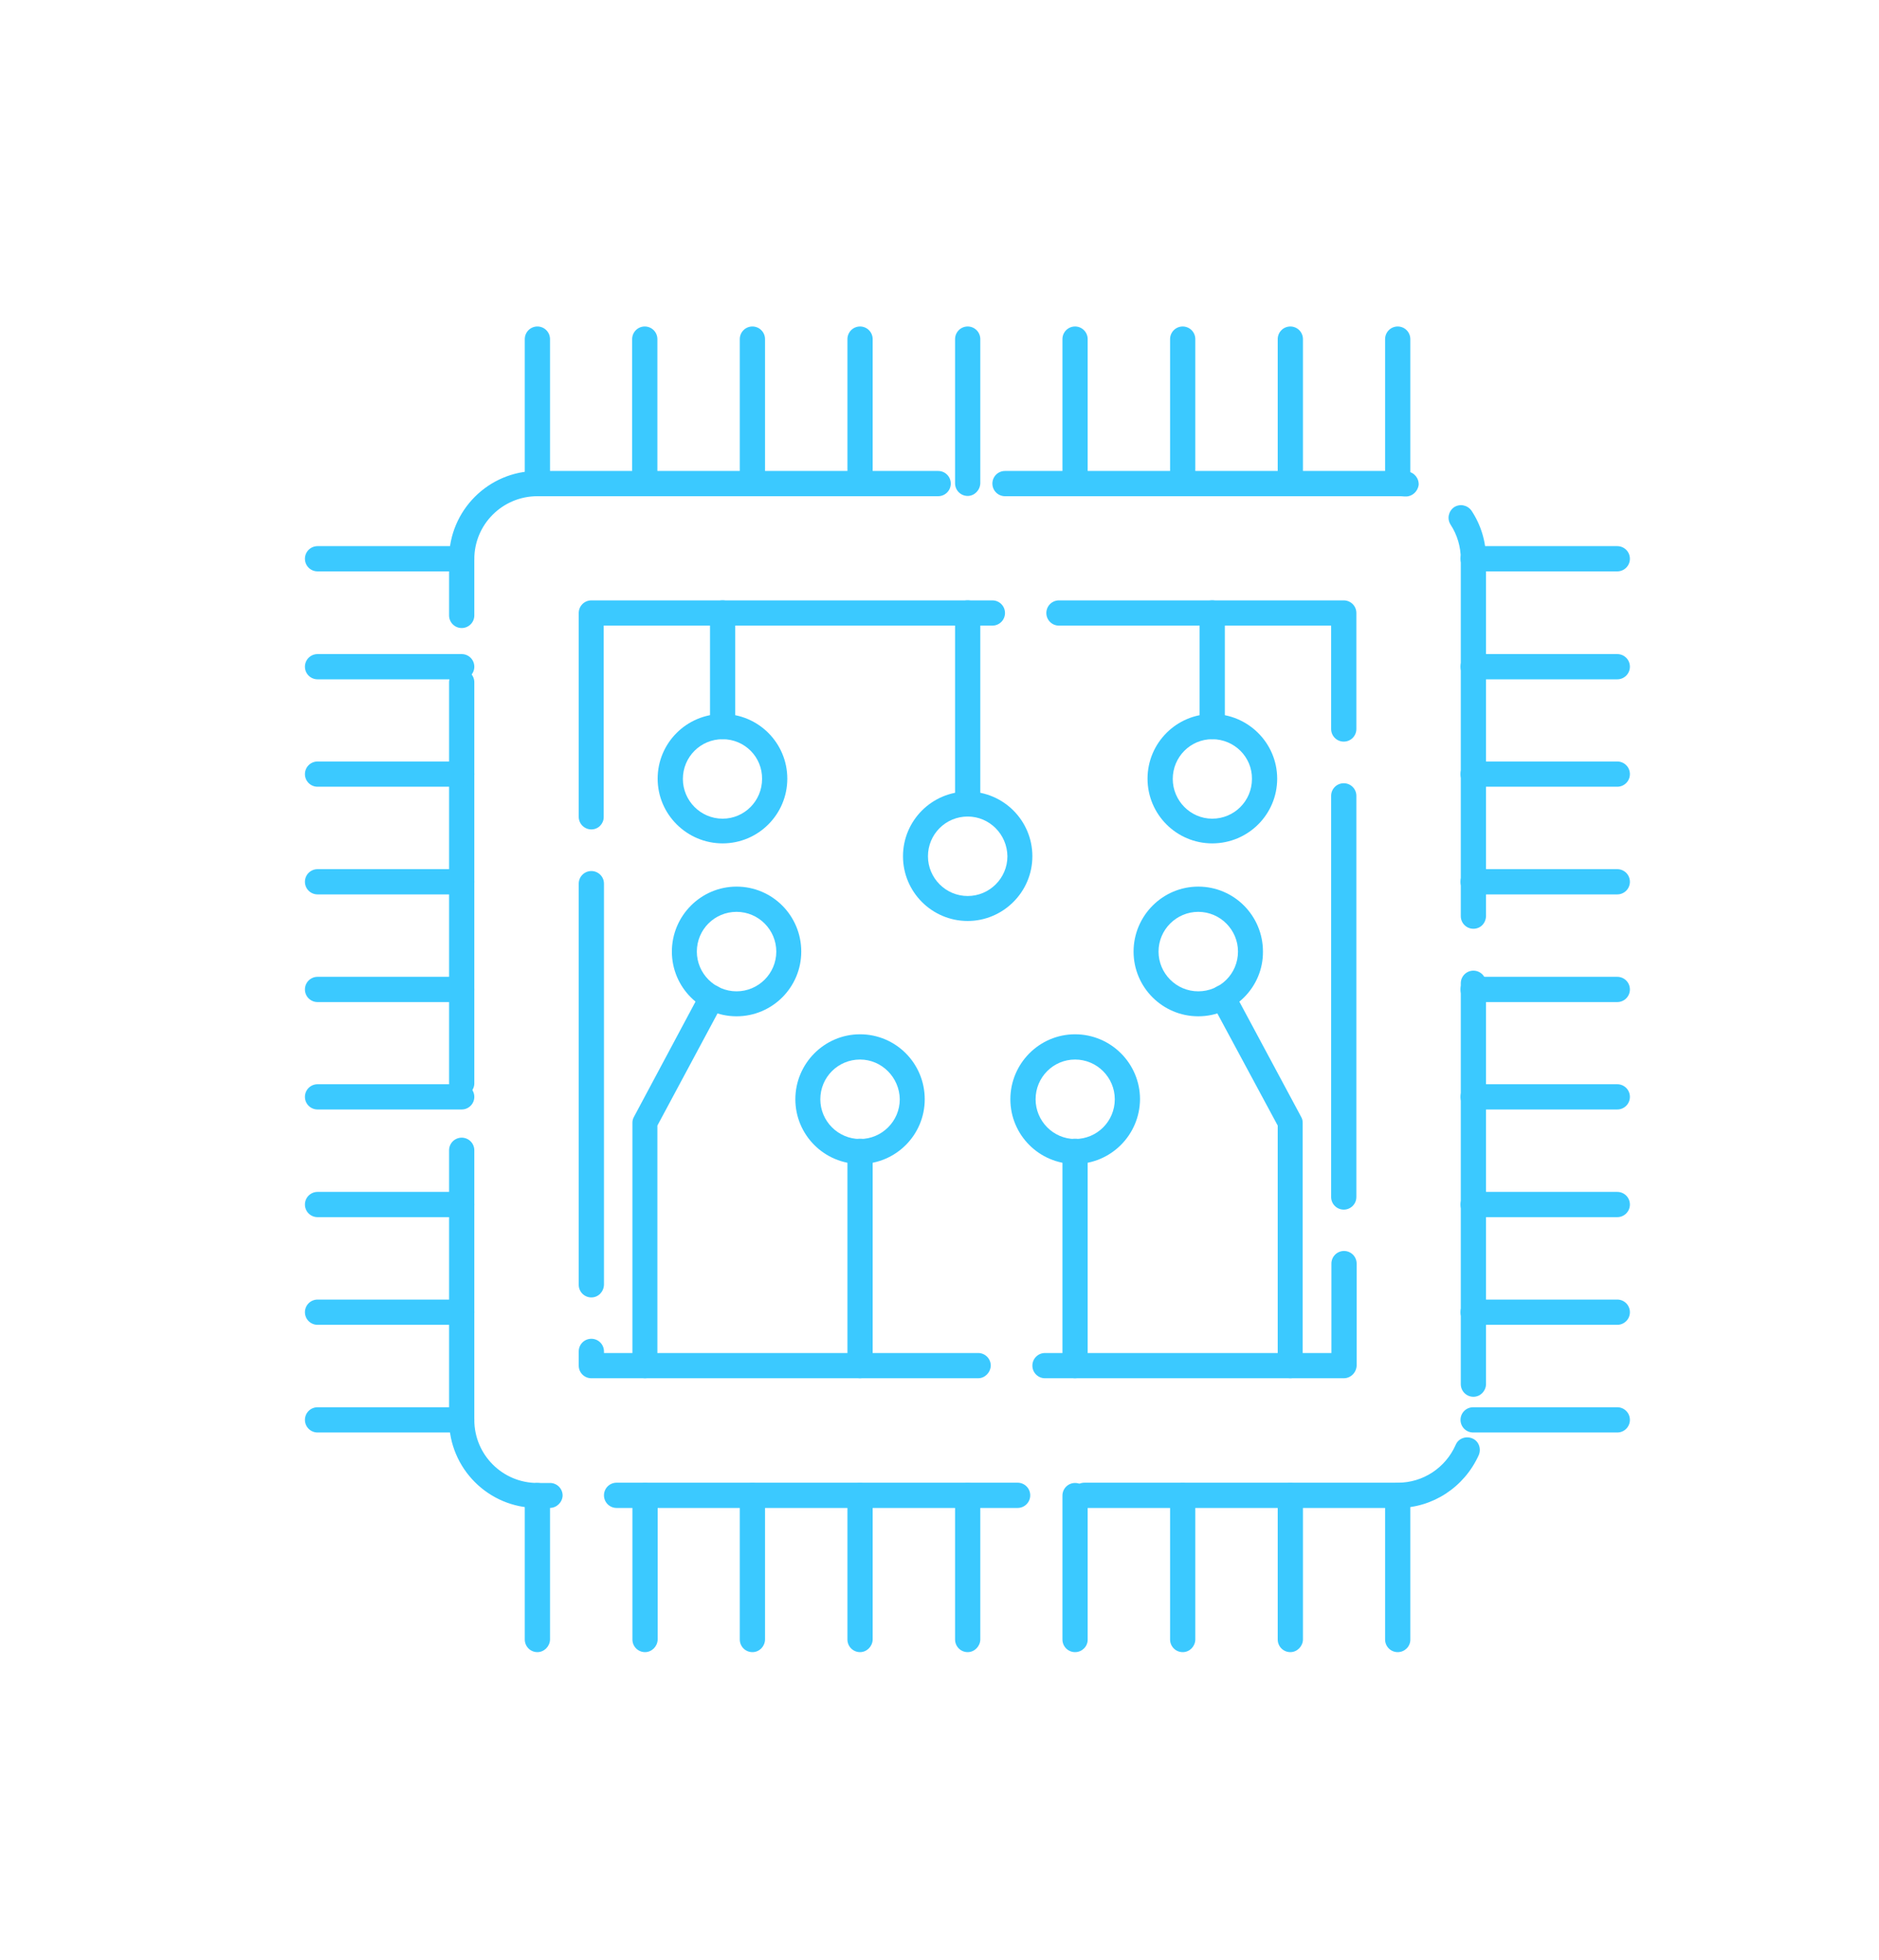 <?xml version="1.0" encoding="utf-8"?>
<!-- Generator: Adobe Illustrator 23.1.1, SVG Export Plug-In . SVG Version: 6.00 Build 0)  -->
<svg version="1.1" id="Capa_1" xmlns="http://www.w3.org/2000/svg" xmlns:xlink="http://www.w3.org/1999/xlink" x="0px" y="0px"
	 viewBox="0 0 70 73" style="enable-background:new 0 0 70 73;" xml:space="preserve">
<style type="text/css">
	.st0{fill:#3BC9FF;}
</style>
<g>
	<g>
		<g>
			<g>
				<path class="st0" d="M52.08,56.16H40.4c-0.26,0-0.47-0.21-0.47-0.47c0-0.26,0.21-0.47,0.47-0.47h11.68
					c0.93,0,1.77-0.55,2.15-1.41c0.1-0.24,0.38-0.34,0.62-0.24c0.24,0.1,0.34,0.38,0.24,0.62C54.55,55.39,53.37,56.16,52.08,56.16z
					 M37.91,56.16H22.97c-0.26,0-0.47-0.21-0.47-0.47c0-0.26,0.21-0.47,0.47-0.47h14.94c0.26,0,0.47,0.21,0.47,0.47
					C38.38,55.95,38.17,56.16,37.91,56.16z M20.48,56.16h-0.47c-1.81,0-3.28-1.47-3.28-3.28V42.84c0-0.26,0.21-0.47,0.47-0.47
					c0.26,0,0.47,0.21,0.47,0.47v10.04c0,1.3,1.05,2.35,2.35,2.35h0.47c0.26,0,0.47,0.21,0.47,0.47
					C20.95,55.95,20.74,56.16,20.48,56.16z M54.89,52.02c-0.26,0-0.47-0.21-0.47-0.47V36.62c0-0.26,0.21-0.47,0.47-0.47
					c0.26,0,0.47,0.21,0.47,0.47v14.94C55.35,51.81,55.15,52.02,54.89,52.02z M17.2,40.81c-0.26,0-0.47-0.21-0.47-0.47V25.41
					c0-0.26,0.21-0.47,0.47-0.47c0.26,0,0.47,0.21,0.47,0.47v14.94C17.67,40.6,17.46,40.81,17.2,40.81z M54.89,34.59
					c-0.26,0-0.47-0.21-0.47-0.47V20.82c0-0.45-0.13-0.9-0.38-1.28c-0.14-0.22-0.08-0.5,0.13-0.65c0.22-0.14,0.5-0.08,0.65,0.13
					c0.35,0.53,0.54,1.15,0.54,1.79v13.31C55.35,34.39,55.15,34.59,54.89,34.59z M17.2,23.39c-0.26,0-0.47-0.21-0.47-0.47v-2.1
					c0-1.81,1.47-3.28,3.28-3.28h14.94c0.26,0,0.47,0.21,0.47,0.47c0,0.26-0.21,0.47-0.47,0.47H20.02c-1.3,0-2.35,1.05-2.35,2.34
					v2.1C17.67,23.18,17.46,23.39,17.2,23.39z M52.38,18.49c-0.02,0-0.03,0-0.05,0c-0.08-0.01-0.17-0.01-0.25-0.01H37.44
					c-0.26,0-0.47-0.21-0.47-0.47c0-0.26,0.21-0.47,0.47-0.47h14.64c0.12,0,0.23,0.01,0.35,0.02c0.26,0.03,0.44,0.26,0.42,0.51
					C52.81,18.31,52.61,18.49,52.38,18.49z"/>
			</g>
			<g>
				<path class="st0" d="M50.06,51.33H38.93c-0.26,0-0.47-0.21-0.47-0.47c0-0.26,0.21-0.47,0.47-0.47H49.6v-3.33
					c0-0.26,0.21-0.47,0.47-0.47c0.26,0,0.47,0.21,0.47,0.47v3.8C50.53,51.12,50.32,51.33,50.06,51.33z M36.44,51.33H22.03
					c-0.26,0-0.47-0.21-0.47-0.47v-0.53c0-0.26,0.21-0.47,0.47-0.47c0.26,0,0.47,0.21,0.47,0.47v0.06h13.94
					c0.26,0,0.47,0.21,0.47,0.47C36.9,51.12,36.69,51.33,36.44,51.33z M22.03,48.32c-0.26,0-0.47-0.21-0.47-0.47V32.91
					c0-0.26,0.21-0.47,0.47-0.47c0.26,0,0.47,0.21,0.47,0.47v14.94C22.49,48.11,22.29,48.32,22.03,48.32z M50.06,45.05
					c-0.26,0-0.47-0.21-0.47-0.47V29.64c0-0.26,0.21-0.47,0.47-0.47c0.26,0,0.47,0.21,0.47,0.47v14.94
					C50.53,44.84,50.32,45.05,50.06,45.05z M22.03,30.89c-0.26,0-0.47-0.21-0.47-0.47v-7.59c0-0.26,0.21-0.47,0.47-0.47h14.94
					c0.26,0,0.47,0.21,0.47,0.47c0,0.26-0.21,0.47-0.47,0.47H22.49v7.13C22.49,30.68,22.29,30.89,22.03,30.89z M50.06,27.62
					c-0.26,0-0.47-0.21-0.47-0.47V23.3H39.45c-0.26,0-0.47-0.21-0.47-0.47c0-0.26,0.21-0.47,0.47-0.47h10.61
					c0.26,0,0.47,0.21,0.47,0.47v4.32C50.53,27.41,50.32,27.62,50.06,27.62z"/>
			</g>
			<g>
				<path class="st0" d="M20.02,18.47c-0.26,0-0.47-0.21-0.47-0.47v-5.37c0-0.26,0.21-0.47,0.47-0.47c0.26,0,0.47,0.21,0.47,0.47
					v5.37C20.48,18.26,20.27,18.47,20.02,18.47z"/>
			</g>
			<g>
				<path class="st0" d="M60.25,21.28h-5.37c-0.26,0-0.47-0.21-0.47-0.47s0.21-0.47,0.47-0.47h5.37c0.26,0,0.47,0.21,0.47,0.47
					S60.51,21.28,60.25,21.28z"/>
			</g>
			<g>
				<path class="st0" d="M52.07,61.53c-0.26,0-0.47-0.21-0.47-0.47V55.7c0-0.26,0.21-0.47,0.47-0.47c0.26,0,0.47,0.21,0.47,0.47
					v5.37C52.54,61.32,52.33,61.53,52.07,61.53z"/>
			</g>
			<g>
				<path class="st0" d="M24.02,18.47c-0.26,0-0.47-0.21-0.47-0.47v-5.37c0-0.26,0.21-0.47,0.47-0.47c0.26,0,0.47,0.21,0.47,0.47
					v5.37C24.49,18.26,24.28,18.47,24.02,18.47z"/>
			</g>
			<g>
				<path class="st0" d="M60.25,25.3h-5.37c-0.26,0-0.47-0.21-0.47-0.47c0-0.26,0.21-0.47,0.47-0.47h5.37
					c0.26,0,0.47,0.21,0.47,0.47C60.72,25.09,60.51,25.3,60.25,25.3z"/>
			</g>
			<g>
				<path class="st0" d="M48.07,61.53c-0.26,0-0.47-0.21-0.47-0.47V55.7c0-0.26,0.21-0.47,0.47-0.47c0.26,0,0.47,0.21,0.47,0.47
					v5.37C48.53,61.32,48.32,61.53,48.07,61.53z"/>
			</g>
			<g>
				<path class="st0" d="M28.03,18.47c-0.26,0-0.47-0.21-0.47-0.47v-5.37c0-0.26,0.21-0.47,0.47-0.47s0.47,0.21,0.47,0.47v5.37
					C28.49,18.26,28.29,18.47,28.03,18.47z"/>
			</g>
			<g>
				<path class="st0" d="M60.25,29.3h-5.37c-0.26,0-0.47-0.21-0.47-0.47c0-0.26,0.21-0.47,0.47-0.47h5.37
					c0.26,0,0.47,0.21,0.47,0.47C60.72,29.09,60.51,29.3,60.25,29.3z"/>
			</g>
			<g>
				<path class="st0" d="M44.06,61.53c-0.26,0-0.47-0.21-0.47-0.47V55.7c0-0.26,0.21-0.47,0.47-0.47c0.26,0,0.47,0.21,0.47,0.47
					v5.37C44.52,61.32,44.32,61.53,44.06,61.53z"/>
			</g>
			<g>
				<path class="st0" d="M32.04,18.47c-0.26,0-0.47-0.21-0.47-0.47v-5.37c0-0.26,0.21-0.47,0.47-0.47c0.26,0,0.47,0.21,0.47,0.47
					v5.37C32.5,18.26,32.29,18.47,32.04,18.47z"/>
			</g>
			<g>
				<path class="st0" d="M60.25,33.31h-5.37c-0.26,0-0.47-0.21-0.47-0.47c0-0.26,0.21-0.47,0.47-0.47h5.37
					c0.26,0,0.47,0.21,0.47,0.47C60.72,33.1,60.51,33.31,60.25,33.31z"/>
			</g>
			<g>
				<path class="st0" d="M40.05,61.53c-0.26,0-0.47-0.21-0.47-0.47V55.7c0-0.26,0.21-0.47,0.47-0.47c0.26,0,0.47,0.21,0.47,0.47
					v5.37C40.52,61.32,40.31,61.53,40.05,61.53z"/>
			</g>
			<g>
				<path class="st0" d="M36.05,18.47c-0.26,0-0.47-0.21-0.47-0.47v-5.37c0-0.26,0.21-0.47,0.47-0.47c0.26,0,0.47,0.21,0.47,0.47
					v5.37C36.51,18.26,36.3,18.47,36.05,18.47z"/>
			</g>
			<g>
				<path class="st0" d="M60.25,37.32h-5.37c-0.26,0-0.47-0.21-0.47-0.47c0-0.26,0.21-0.47,0.47-0.47h5.37
					c0.26,0,0.47,0.21,0.47,0.47C60.72,37.11,60.51,37.32,60.25,37.32z"/>
			</g>
			<g>
				<path class="st0" d="M36.05,61.53c-0.26,0-0.47-0.21-0.47-0.47V55.7c0-0.26,0.21-0.47,0.47-0.47c0.26,0,0.47,0.21,0.47,0.47
					v5.37C36.51,61.32,36.3,61.53,36.05,61.53z"/>
			</g>
			<g>
				<path class="st0" d="M40.05,18.47c-0.26,0-0.47-0.21-0.47-0.47v-5.37c0-0.26,0.21-0.47,0.47-0.47c0.26,0,0.47,0.21,0.47,0.47
					v5.37C40.52,18.26,40.31,18.47,40.05,18.47z"/>
			</g>
			<g>
				<path class="st0" d="M60.25,41.32h-5.37c-0.26,0-0.47-0.21-0.47-0.47c0-0.26,0.21-0.47,0.47-0.47h5.37
					c0.26,0,0.47,0.21,0.47,0.47C60.72,41.11,60.51,41.32,60.25,41.32z"/>
			</g>
			<g>
				<path class="st0" d="M32.04,61.53c-0.26,0-0.47-0.21-0.47-0.47V55.7c0-0.26,0.21-0.47,0.47-0.47c0.26,0,0.47,0.21,0.47,0.47
					v5.37C32.5,61.32,32.29,61.53,32.04,61.53z"/>
			</g>
			<g>
				<path class="st0" d="M44.06,18.47c-0.26,0-0.47-0.21-0.47-0.47v-5.37c0-0.26,0.21-0.47,0.47-0.47c0.26,0,0.47,0.21,0.47,0.47
					v5.37C44.52,18.26,44.32,18.47,44.06,18.47z"/>
			</g>
			<g>
				<path class="st0" d="M60.25,45.33h-5.37c-0.26,0-0.47-0.21-0.47-0.47c0-0.26,0.21-0.47,0.47-0.47h5.37
					c0.26,0,0.47,0.21,0.47,0.47C60.72,45.12,60.51,45.33,60.25,45.33z"/>
			</g>
			<g>
				<path class="st0" d="M28.03,61.53c-0.26,0-0.47-0.21-0.47-0.47V55.7c0-0.26,0.21-0.47,0.47-0.47s0.47,0.21,0.47,0.47v5.37
					C28.49,61.32,28.29,61.53,28.03,61.53z"/>
			</g>
			<g>
				<path class="st0" d="M48.07,18.47c-0.26,0-0.47-0.21-0.47-0.47v-5.37c0-0.26,0.21-0.47,0.47-0.47c0.26,0,0.47,0.21,0.47,0.47
					v5.37C48.53,18.26,48.32,18.47,48.07,18.47z"/>
			</g>
			<g>
				<path class="st0" d="M60.25,49.34h-5.37c-0.26,0-0.47-0.21-0.47-0.47c0-0.26,0.21-0.47,0.47-0.47h5.37
					c0.26,0,0.47,0.21,0.47,0.47C60.72,49.13,60.51,49.34,60.25,49.34z"/>
			</g>
			<g>
				<path class="st0" d="M24.03,61.53c-0.26,0-0.47-0.21-0.47-0.47V55.7c0-0.26,0.21-0.47,0.47-0.47c0.26,0,0.47,0.21,0.47,0.47
					v5.37C24.49,61.32,24.28,61.53,24.03,61.53z"/>
			</g>
			<g>
				<path class="st0" d="M52.07,18.47c-0.26,0-0.47-0.21-0.47-0.47v-5.37c0-0.26,0.21-0.47,0.47-0.47c0.26,0,0.47,0.21,0.47,0.47
					v5.37C52.54,18.26,52.33,18.47,52.07,18.47z"/>
			</g>
			<g>
				<path class="st0" d="M60.25,53.35h-5.37c-0.26,0-0.47-0.21-0.47-0.47c0-0.26,0.21-0.47,0.47-0.47h5.37
					c0.26,0,0.47,0.21,0.47,0.47C60.72,53.14,60.51,53.35,60.25,53.35z"/>
			</g>
			<g>
				<path class="st0" d="M20.02,61.53c-0.26,0-0.47-0.21-0.47-0.47V55.7c0-0.26,0.21-0.47,0.47-0.47c0.26,0,0.47,0.21,0.47,0.47
					v5.37C20.48,61.32,20.27,61.53,20.02,61.53z"/>
			</g>
			<g>
				<path class="st0" d="M17.2,53.35h-5.37c-0.26,0-0.47-0.21-0.47-0.47c0-0.26,0.21-0.47,0.47-0.47h5.37
					c0.26,0,0.47,0.21,0.47,0.47C17.67,53.14,17.46,53.35,17.2,53.35z"/>
			</g>
			<g>
				<path class="st0" d="M17.2,49.34h-5.37c-0.26,0-0.47-0.21-0.47-0.47c0-0.26,0.21-0.47,0.47-0.47h5.37
					c0.26,0,0.47,0.21,0.47,0.47C17.67,49.13,17.46,49.34,17.2,49.34z"/>
			</g>
			<g>
				<path class="st0" d="M17.2,45.33h-5.37c-0.26,0-0.47-0.21-0.47-0.47c0-0.26,0.21-0.47,0.47-0.47h5.37
					c0.26,0,0.47,0.21,0.47,0.47C17.67,45.12,17.46,45.33,17.2,45.33z"/>
			</g>
			<g>
				<path class="st0" d="M17.2,41.32h-5.37c-0.26,0-0.47-0.21-0.47-0.47c0-0.26,0.21-0.47,0.47-0.47h5.37
					c0.26,0,0.47,0.21,0.47,0.47C17.67,41.11,17.46,41.32,17.2,41.32z"/>
			</g>
			<g>
				<path class="st0" d="M17.2,37.32h-5.37c-0.26,0-0.47-0.21-0.47-0.47c0-0.26,0.21-0.47,0.47-0.47h5.37
					c0.26,0,0.47,0.21,0.47,0.47C17.67,37.11,17.46,37.32,17.2,37.32z"/>
			</g>
			<g>
				<path class="st0" d="M17.2,33.31h-5.37c-0.26,0-0.47-0.21-0.47-0.47c0-0.26,0.21-0.47,0.47-0.47h5.37
					c0.26,0,0.47,0.21,0.47,0.47C17.67,33.1,17.46,33.31,17.2,33.31z"/>
			</g>
			<g>
				<path class="st0" d="M17.2,29.3h-5.37c-0.26,0-0.47-0.21-0.47-0.47c0-0.26,0.21-0.47,0.47-0.47h5.37c0.26,0,0.47,0.21,0.47,0.47
					C17.67,29.09,17.46,29.3,17.2,29.3z"/>
			</g>
			<g>
				<path class="st0" d="M17.2,25.3h-5.37c-0.26,0-0.47-0.21-0.47-0.47c0-0.26,0.21-0.47,0.47-0.47h5.37c0.26,0,0.47,0.21,0.47,0.47
					C17.67,25.09,17.46,25.3,17.2,25.3z"/>
			</g>
			<g>
				<path class="st0" d="M17.2,21.28h-5.37c-0.26,0-0.47-0.21-0.47-0.47s0.21-0.47,0.47-0.47h5.37c0.26,0,0.47,0.21,0.47,0.47
					S17.46,21.28,17.2,21.28z"/>
			</g>
			<g>
				<path class="st0" d="M45.16,27.53c-0.26,0-0.47-0.21-0.47-0.47v-4.23c0-0.26,0.21-0.47,0.47-0.47c0.26,0,0.47,0.21,0.47,0.47
					v4.23C45.63,27.32,45.42,27.53,45.16,27.53z"/>
			</g>
			<g>
				<path class="st0" d="M36.05,30.41c-0.26,0-0.47-0.21-0.47-0.47v-7.11c0-0.26,0.21-0.47,0.47-0.47c0.26,0,0.47,0.21,0.47,0.47
					v7.11C36.51,30.2,36.3,30.41,36.05,30.41z"/>
			</g>
			<g>
				<path class="st0" d="M32.04,51.33c-0.26,0-0.47-0.21-0.47-0.47v-7.98c0-0.26,0.21-0.47,0.47-0.47c0.26,0,0.47,0.21,0.47,0.47
					v7.98C32.5,51.12,32.29,51.33,32.04,51.33z"/>
			</g>
			<g>
				<path class="st0" d="M40.05,51.33c-0.26,0-0.47-0.21-0.47-0.47v-7.98c0-0.26,0.21-0.47,0.47-0.47c0.26,0,0.47,0.21,0.47,0.47
					v7.98C40.52,51.12,40.31,51.33,40.05,51.33z"/>
			</g>
			<g>
				<path class="st0" d="M24.03,51.33c-0.26,0-0.47-0.21-0.47-0.47v-9.05c0-0.08,0.02-0.15,0.06-0.22l2.49-4.66
					c0.12-0.23,0.4-0.31,0.63-0.19c0.23,0.12,0.31,0.4,0.19,0.63l-2.44,4.55v8.94C24.49,51.12,24.28,51.33,24.03,51.33z"/>
			</g>
			<g>
				<path class="st0" d="M48.07,51.33c-0.26,0-0.47-0.21-0.47-0.47v-8.94l-2.45-4.55c-0.12-0.23-0.04-0.51,0.19-0.63
					c0.23-0.12,0.51-0.04,0.63,0.19l2.5,4.66c0.04,0.07,0.06,0.14,0.06,0.22v9.05C48.53,51.12,48.32,51.33,48.07,51.33z"/>
			</g>
			<g>
				<path class="st0" d="M36.05,34.3c-1.33,0-2.41-1.08-2.41-2.41c0-1.33,1.08-2.41,2.41-2.41c1.33,0,2.41,1.08,2.41,2.41
					C38.46,33.22,37.37,34.3,36.05,34.3z M36.05,30.41c-0.82,0-1.48,0.66-1.48,1.48c0,0.81,0.66,1.48,1.48,1.48
					c0.81,0,1.48-0.66,1.48-1.48C37.52,31.07,36.86,30.41,36.05,30.41z"/>
			</g>
			<g>
				<path class="st0" d="M26.92,31.41c-1.33,0-2.42-1.08-2.42-2.41c0-1.33,1.08-2.41,2.42-2.41c1.33,0,2.41,1.08,2.41,2.41
					C29.33,30.33,28.25,31.41,26.92,31.41z M26.92,27.53c-0.82,0-1.48,0.66-1.48,1.48c0,0.81,0.66,1.48,1.48,1.48
					c0.81,0,1.47-0.66,1.47-1.48C28.4,28.19,27.74,27.53,26.92,27.53z"/>
			</g>
			<g>
				<path class="st0" d="M45.16,31.41c-1.33,0-2.41-1.08-2.41-2.41c0-1.33,1.08-2.41,2.41-2.41c1.33,0,2.42,1.08,2.42,2.41
					C47.58,30.33,46.5,31.41,45.16,31.41z M45.16,27.53c-0.81,0-1.47,0.66-1.47,1.48c0,0.81,0.66,1.48,1.47,1.48
					c0.82,0,1.48-0.66,1.48-1.48C46.65,28.19,45.98,27.53,45.16,27.53z"/>
			</g>
			<g>
				<path class="st0" d="M40.05,43.35c-1.33,0-2.41-1.08-2.41-2.41c0-1.33,1.08-2.42,2.41-2.42c1.33,0,2.42,1.08,2.42,2.42
					C42.46,42.27,41.38,43.35,40.05,43.35z M40.05,39.46c-0.81,0-1.47,0.66-1.47,1.48c0,0.81,0.66,1.48,1.47,1.48
					c0.82,0,1.48-0.66,1.48-1.48C41.53,40.13,40.87,39.46,40.05,39.46z"/>
			</g>
			<g>
				<path class="st0" d="M27.44,37.85c-1.33,0-2.41-1.08-2.41-2.41c0-1.33,1.08-2.42,2.41-2.42c1.33,0,2.41,1.08,2.41,2.42
					C29.85,36.77,28.77,37.85,27.44,37.85z M27.44,33.96c-0.82,0-1.48,0.66-1.48,1.48c0,0.81,0.66,1.48,1.48,1.48
					c0.81,0,1.48-0.66,1.48-1.48C28.92,34.63,28.26,33.96,27.44,33.96z"/>
			</g>
			<g>
				<path class="st0" d="M44.64,37.85c-1.33,0-2.41-1.08-2.41-2.41c0-1.33,1.08-2.42,2.41-2.42c1.33,0,2.41,1.08,2.41,2.42
					C47.06,36.77,45.97,37.85,44.64,37.85z M44.64,33.96c-0.81,0-1.48,0.66-1.48,1.48c0,0.81,0.66,1.48,1.48,1.48
					c0.82,0,1.48-0.66,1.48-1.48C46.12,34.63,45.46,33.96,44.64,33.96z"/>
			</g>
			<g>
				<path class="st0" d="M32.04,43.35c-1.33,0-2.41-1.08-2.41-2.41c0-1.33,1.08-2.42,2.41-2.42c1.33,0,2.41,1.08,2.41,2.42
					C34.45,42.27,33.37,43.35,32.04,43.35z M32.04,39.46c-0.82,0-1.48,0.66-1.48,1.48c0,0.81,0.66,1.48,1.48,1.48
					c0.81,0,1.48-0.66,1.48-1.48C33.51,40.13,32.85,39.46,32.04,39.46z"/>
			</g>
			<g>
				<path class="st0" d="M26.92,27.53c-0.26,0-0.47-0.21-0.47-0.47v-4.23c0-0.26,0.21-0.47,0.47-0.47c0.26,0,0.47,0.21,0.47,0.47
					v4.23C27.39,27.32,27.18,27.53,26.92,27.53z"/>
			</g>
		</g>
	</g>
</g>
</svg>
